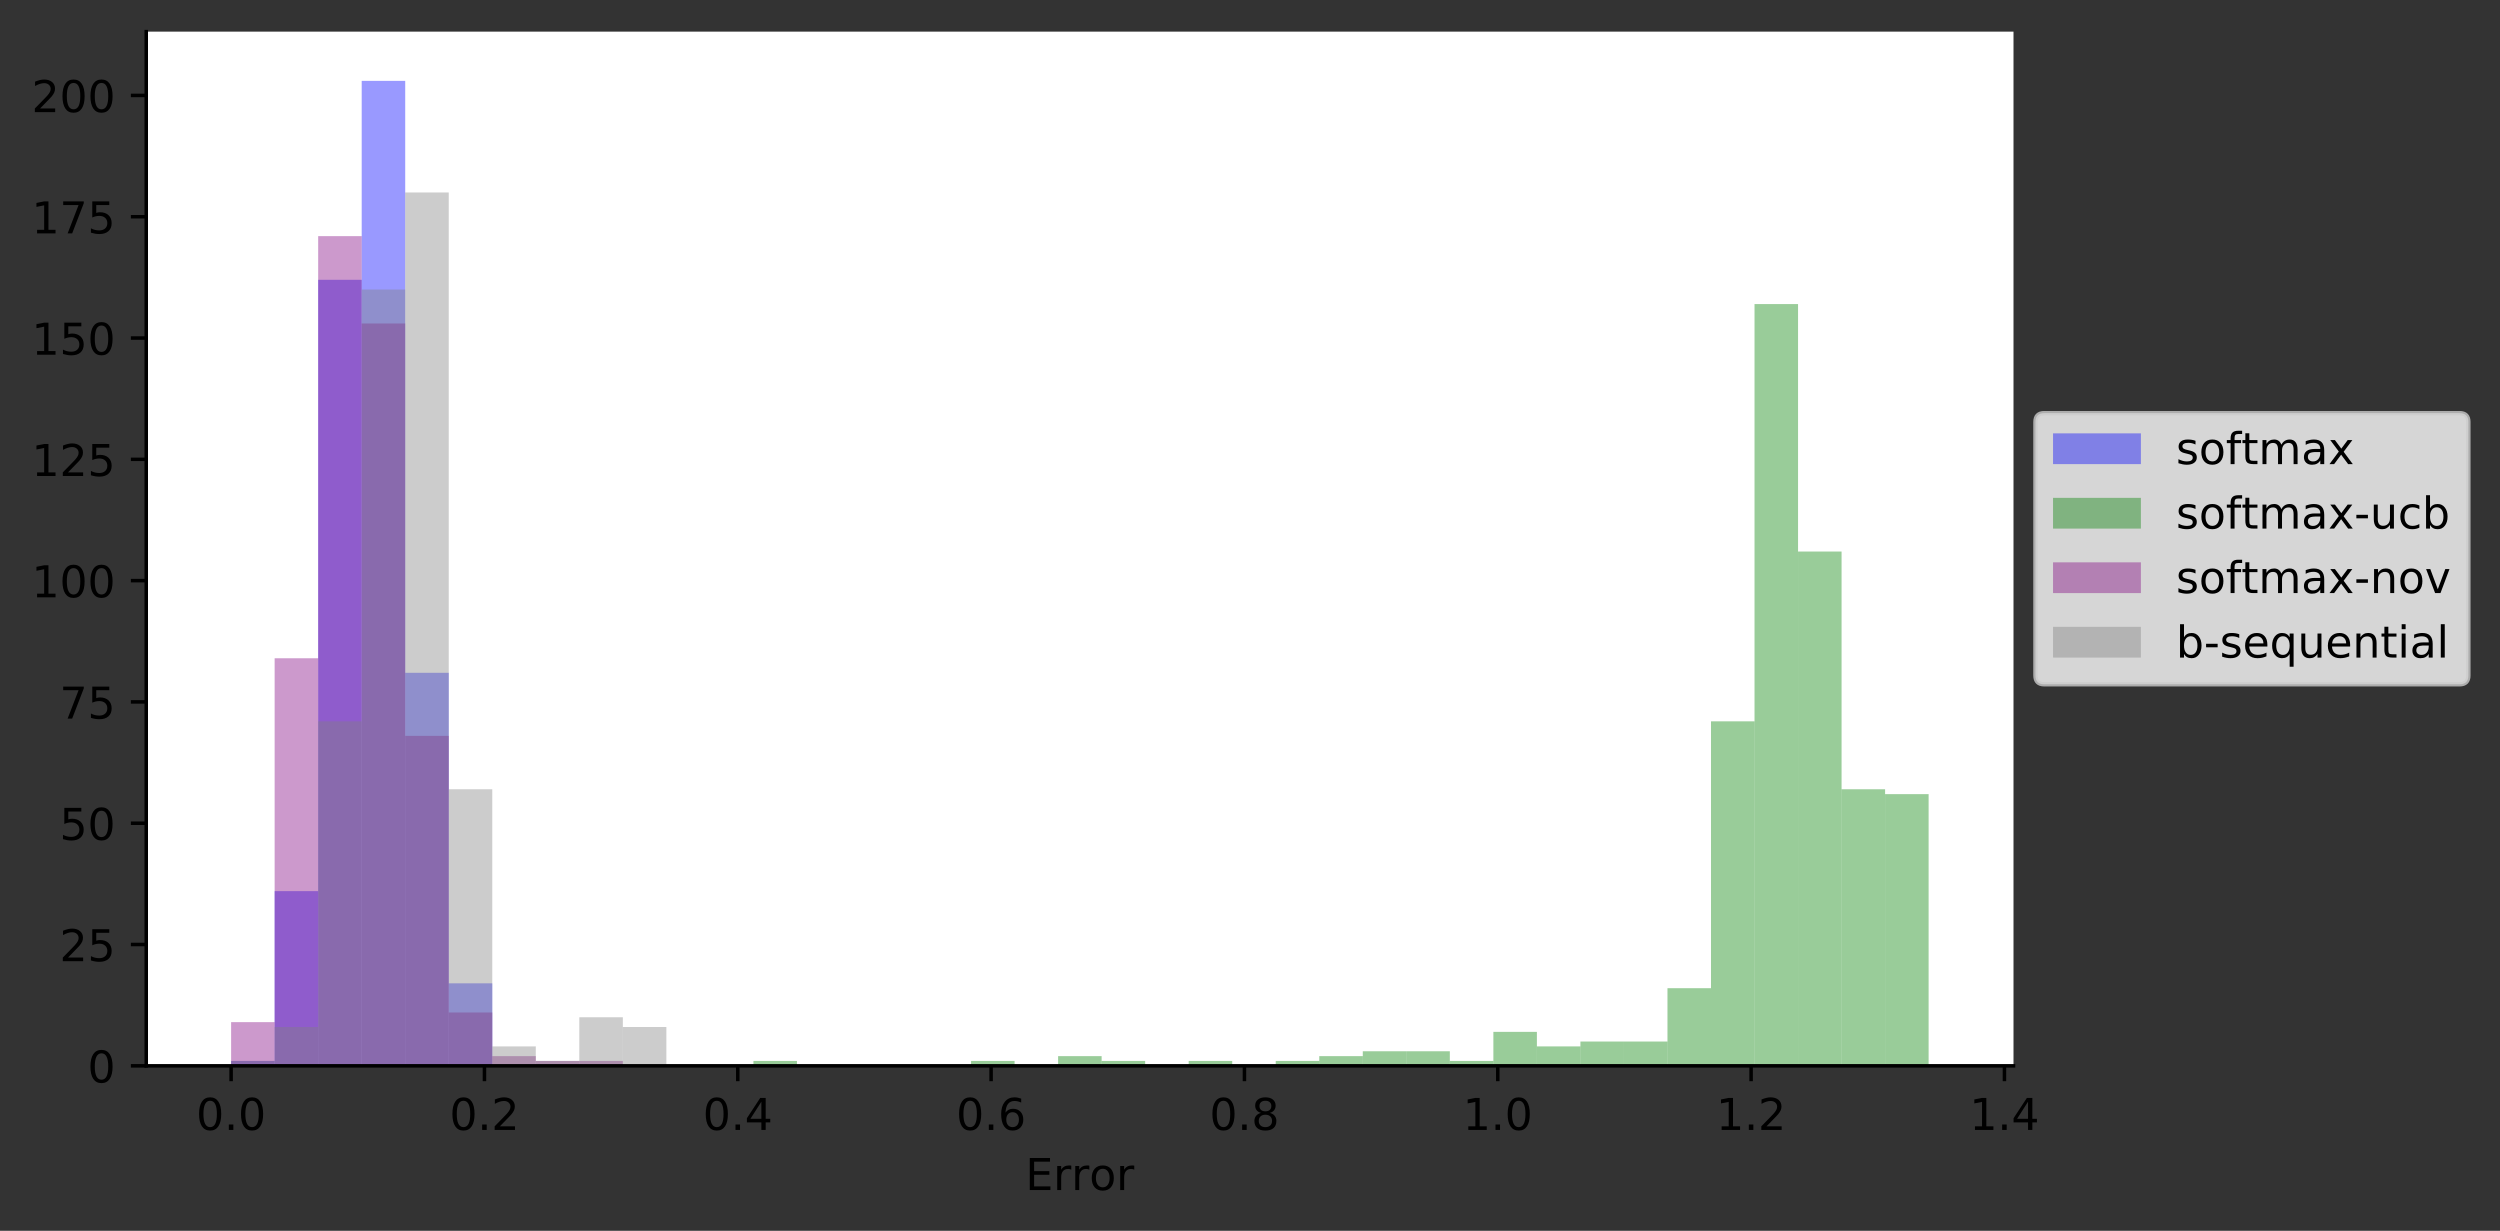 <?xml version="1.0" encoding="utf-8" standalone="no"?>
<!DOCTYPE svg PUBLIC "-//W3C//DTD SVG 1.1//EN"
  "http://www.w3.org/Graphics/SVG/1.1/DTD/svg11.dtd">
<!-- Created with matplotlib (https://matplotlib.org/) -->
<svg height="280.156pt" version="1.1" viewBox="0 0 569.05 280.156" width="569.05pt" xmlns="http://www.w3.org/2000/svg" xmlns:xlink="http://www.w3.org/1999/xlink">
 <rect x="0" y="0" width="569.05" height="280.156" fill="#333333" stroke="none"/>
 <defs>
  <style type="text/css">
*{stroke-linecap:butt;stroke-linejoin:round;}
  </style>
 </defs>
 <g id="figure_1">
  <g id="patch_1">
   <path d="M 0 280.156 
L 569.05 280.156 
L 569.05 0 
L 0 0 
z
" style="fill:none;"/>
  </g>
  <g id="axes_1">
   <g id="patch_2">
    <path d="M 33.288 242.6 
L 458.312 242.6 
L 458.312 7.2 
L 33.288 7.2 
z
" style="fill:#ffffff;"/>
   </g>
   <g id="patch_3">
    <path clip-path="url(#pb149a8e15a)" d="M 52.607 242.6 
L 62.514 242.6 
L 62.514 241.496 
L 52.607 241.496 
z
" style="fill:#0000ff;opacity:0.4;"/>
   </g>
   <g id="patch_4">
    <path clip-path="url(#pb149a8e15a)" d="M 62.514 242.6 
L 72.422 242.6 
L 72.422 202.842 
L 62.514 202.842 
z
" style="fill:#0000ff;opacity:0.4;"/>
   </g>
   <g id="patch_5">
    <path clip-path="url(#pb149a8e15a)" d="M 72.422 242.6 
L 82.329 242.6 
L 82.329 63.689 
L 72.422 63.689 
z
" style="fill:#0000ff;opacity:0.4;"/>
   </g>
   <g id="patch_6">
    <path clip-path="url(#pb149a8e15a)" d="M 82.329 242.6 
L 92.236 242.6 
L 92.236 18.41 
L 82.329 18.41 
z
" style="fill:#0000ff;opacity:0.4;"/>
   </g>
   <g id="patch_7">
    <path clip-path="url(#pb149a8e15a)" d="M 92.236 242.6 
L 102.144 242.6 
L 102.144 153.145 
L 92.236 153.145 
z
" style="fill:#0000ff;opacity:0.4;"/>
   </g>
   <g id="patch_8">
    <path clip-path="url(#pb149a8e15a)" d="M 102.144 242.6 
L 112.051 242.6 
L 112.051 223.825 
L 102.144 223.825 
z
" style="fill:#0000ff;opacity:0.4;"/>
   </g>
   <g id="patch_9">
    <path clip-path="url(#pb149a8e15a)" d="M 112.051 242.6 
L 121.958 242.6 
L 121.958 242.6 
L 112.051 242.6 
z
" style="fill:#0000ff;opacity:0.4;"/>
   </g>
   <g id="patch_10">
    <path clip-path="url(#pb149a8e15a)" d="M 121.958 242.6 
L 131.866 242.6 
L 131.866 242.6 
L 121.958 242.6 
z
" style="fill:#0000ff;opacity:0.4;"/>
   </g>
   <g id="patch_11">
    <path clip-path="url(#pb149a8e15a)" d="M 131.866 242.6 
L 141.773 242.6 
L 141.773 242.6 
L 131.866 242.6 
z
" style="fill:#0000ff;opacity:0.4;"/>
   </g>
   <g id="patch_12">
    <path clip-path="url(#pb149a8e15a)" d="M 141.773 242.6 
L 151.68 242.6 
L 151.68 242.6 
L 141.773 242.6 
z
" style="fill:#0000ff;opacity:0.4;"/>
   </g>
   <g id="patch_13">
    <path clip-path="url(#pb149a8e15a)" d="M 151.68 242.6 
L 161.588 242.6 
L 161.588 242.6 
L 151.68 242.6 
z
" style="fill:#0000ff;opacity:0.4;"/>
   </g>
   <g id="patch_14">
    <path clip-path="url(#pb149a8e15a)" d="M 161.588 242.6 
L 171.495 242.6 
L 171.495 242.6 
L 161.588 242.6 
z
" style="fill:#0000ff;opacity:0.4;"/>
   </g>
   <g id="patch_15">
    <path clip-path="url(#pb149a8e15a)" d="M 171.495 242.6 
L 181.402 242.6 
L 181.402 242.6 
L 171.495 242.6 
z
" style="fill:#0000ff;opacity:0.4;"/>
   </g>
   <g id="patch_16">
    <path clip-path="url(#pb149a8e15a)" d="M 181.402 242.6 
L 191.31 242.6 
L 191.31 242.6 
L 181.402 242.6 
z
" style="fill:#0000ff;opacity:0.4;"/>
   </g>
   <g id="patch_17">
    <path clip-path="url(#pb149a8e15a)" d="M 191.31 242.6 
L 201.217 242.6 
L 201.217 242.6 
L 191.31 242.6 
z
" style="fill:#0000ff;opacity:0.4;"/>
   </g>
   <g id="patch_18">
    <path clip-path="url(#pb149a8e15a)" d="M 201.217 242.6 
L 211.124 242.6 
L 211.124 242.6 
L 201.217 242.6 
z
" style="fill:#0000ff;opacity:0.4;"/>
   </g>
   <g id="patch_19">
    <path clip-path="url(#pb149a8e15a)" d="M 211.124 242.6 
L 221.032 242.6 
L 221.032 242.6 
L 211.124 242.6 
z
" style="fill:#0000ff;opacity:0.4;"/>
   </g>
   <g id="patch_20">
    <path clip-path="url(#pb149a8e15a)" d="M 221.032 242.6 
L 230.939 242.6 
L 230.939 242.6 
L 221.032 242.6 
z
" style="fill:#0000ff;opacity:0.4;"/>
   </g>
   <g id="patch_21">
    <path clip-path="url(#pb149a8e15a)" d="M 230.939 242.6 
L 240.846 242.6 
L 240.846 242.6 
L 230.939 242.6 
z
" style="fill:#0000ff;opacity:0.4;"/>
   </g>
   <g id="patch_22">
    <path clip-path="url(#pb149a8e15a)" d="M 240.846 242.6 
L 250.754 242.6 
L 250.754 242.6 
L 240.846 242.6 
z
" style="fill:#0000ff;opacity:0.4;"/>
   </g>
   <g id="patch_23">
    <path clip-path="url(#pb149a8e15a)" d="M 250.754 242.6 
L 260.661 242.6 
L 260.661 242.6 
L 250.754 242.6 
z
" style="fill:#0000ff;opacity:0.4;"/>
   </g>
   <g id="patch_24">
    <path clip-path="url(#pb149a8e15a)" d="M 260.661 242.6 
L 270.568 242.6 
L 270.568 242.6 
L 260.661 242.6 
z
" style="fill:#0000ff;opacity:0.4;"/>
   </g>
   <g id="patch_25">
    <path clip-path="url(#pb149a8e15a)" d="M 270.568 242.6 
L 280.476 242.6 
L 280.476 242.6 
L 270.568 242.6 
z
" style="fill:#0000ff;opacity:0.4;"/>
   </g>
   <g id="patch_26">
    <path clip-path="url(#pb149a8e15a)" d="M 280.476 242.6 
L 290.383 242.6 
L 290.383 242.6 
L 280.476 242.6 
z
" style="fill:#0000ff;opacity:0.4;"/>
   </g>
   <g id="patch_27">
    <path clip-path="url(#pb149a8e15a)" d="M 290.383 242.6 
L 300.29 242.6 
L 300.29 242.6 
L 290.383 242.6 
z
" style="fill:#0000ff;opacity:0.4;"/>
   </g>
   <g id="patch_28">
    <path clip-path="url(#pb149a8e15a)" d="M 300.29 242.6 
L 310.198 242.6 
L 310.198 242.6 
L 300.29 242.6 
z
" style="fill:#0000ff;opacity:0.4;"/>
   </g>
   <g id="patch_29">
    <path clip-path="url(#pb149a8e15a)" d="M 310.198 242.6 
L 320.105 242.6 
L 320.105 242.6 
L 310.198 242.6 
z
" style="fill:#0000ff;opacity:0.4;"/>
   </g>
   <g id="patch_30">
    <path clip-path="url(#pb149a8e15a)" d="M 320.105 242.6 
L 330.012 242.6 
L 330.012 242.6 
L 320.105 242.6 
z
" style="fill:#0000ff;opacity:0.4;"/>
   </g>
   <g id="patch_31">
    <path clip-path="url(#pb149a8e15a)" d="M 330.012 242.6 
L 339.92 242.6 
L 339.92 242.6 
L 330.012 242.6 
z
" style="fill:#0000ff;opacity:0.4;"/>
   </g>
   <g id="patch_32">
    <path clip-path="url(#pb149a8e15a)" d="M 339.92 242.6 
L 349.827 242.6 
L 349.827 242.6 
L 339.92 242.6 
z
" style="fill:#0000ff;opacity:0.4;"/>
   </g>
   <g id="patch_33">
    <path clip-path="url(#pb149a8e15a)" d="M 349.827 242.6 
L 359.734 242.6 
L 359.734 242.6 
L 349.827 242.6 
z
" style="fill:#0000ff;opacity:0.4;"/>
   </g>
   <g id="patch_34">
    <path clip-path="url(#pb149a8e15a)" d="M 359.734 242.6 
L 369.642 242.6 
L 369.642 242.6 
L 359.734 242.6 
z
" style="fill:#0000ff;opacity:0.4;"/>
   </g>
   <g id="patch_35">
    <path clip-path="url(#pb149a8e15a)" d="M 369.642 242.6 
L 379.549 242.6 
L 379.549 242.6 
L 369.642 242.6 
z
" style="fill:#0000ff;opacity:0.4;"/>
   </g>
   <g id="patch_36">
    <path clip-path="url(#pb149a8e15a)" d="M 379.549 242.6 
L 389.456 242.6 
L 389.456 242.6 
L 379.549 242.6 
z
" style="fill:#0000ff;opacity:0.4;"/>
   </g>
   <g id="patch_37">
    <path clip-path="url(#pb149a8e15a)" d="M 389.456 242.6 
L 399.364 242.6 
L 399.364 242.6 
L 389.456 242.6 
z
" style="fill:#0000ff;opacity:0.4;"/>
   </g>
   <g id="patch_38">
    <path clip-path="url(#pb149a8e15a)" d="M 399.364 242.6 
L 409.271 242.6 
L 409.271 242.6 
L 399.364 242.6 
z
" style="fill:#0000ff;opacity:0.4;"/>
   </g>
   <g id="patch_39">
    <path clip-path="url(#pb149a8e15a)" d="M 409.271 242.6 
L 419.178 242.6 
L 419.178 242.6 
L 409.271 242.6 
z
" style="fill:#0000ff;opacity:0.4;"/>
   </g>
   <g id="patch_40">
    <path clip-path="url(#pb149a8e15a)" d="M 419.178 242.6 
L 429.086 242.6 
L 429.086 242.6 
L 419.178 242.6 
z
" style="fill:#0000ff;opacity:0.4;"/>
   </g>
   <g id="patch_41">
    <path clip-path="url(#pb149a8e15a)" d="M 429.086 242.6 
L 438.993 242.6 
L 438.993 242.6 
L 429.086 242.6 
z
" style="fill:#0000ff;opacity:0.4;"/>
   </g>
   <g id="patch_42">
    <path clip-path="url(#pb149a8e15a)" d="M 52.607 242.6 
L 62.514 242.6 
L 62.514 242.6 
L 52.607 242.6 
z
" style="fill:#008000;opacity:0.4;"/>
   </g>
   <g id="patch_43">
    <path clip-path="url(#pb149a8e15a)" d="M 62.514 242.6 
L 72.422 242.6 
L 72.422 242.6 
L 62.514 242.6 
z
" style="fill:#008000;opacity:0.4;"/>
   </g>
   <g id="patch_44">
    <path clip-path="url(#pb149a8e15a)" d="M 72.422 242.6 
L 82.329 242.6 
L 82.329 242.6 
L 72.422 242.6 
z
" style="fill:#008000;opacity:0.4;"/>
   </g>
   <g id="patch_45">
    <path clip-path="url(#pb149a8e15a)" d="M 82.329 242.6 
L 92.236 242.6 
L 92.236 242.6 
L 82.329 242.6 
z
" style="fill:#008000;opacity:0.4;"/>
   </g>
   <g id="patch_46">
    <path clip-path="url(#pb149a8e15a)" d="M 92.236 242.6 
L 102.144 242.6 
L 102.144 242.6 
L 92.236 242.6 
z
" style="fill:#008000;opacity:0.4;"/>
   </g>
   <g id="patch_47">
    <path clip-path="url(#pb149a8e15a)" d="M 102.144 242.6 
L 112.051 242.6 
L 112.051 242.6 
L 102.144 242.6 
z
" style="fill:#008000;opacity:0.4;"/>
   </g>
   <g id="patch_48">
    <path clip-path="url(#pb149a8e15a)" d="M 112.051 242.6 
L 121.958 242.6 
L 121.958 242.6 
L 112.051 242.6 
z
" style="fill:#008000;opacity:0.4;"/>
   </g>
   <g id="patch_49">
    <path clip-path="url(#pb149a8e15a)" d="M 121.958 242.6 
L 131.866 242.6 
L 131.866 242.6 
L 121.958 242.6 
z
" style="fill:#008000;opacity:0.4;"/>
   </g>
   <g id="patch_50">
    <path clip-path="url(#pb149a8e15a)" d="M 131.866 242.6 
L 141.773 242.6 
L 141.773 242.6 
L 131.866 242.6 
z
" style="fill:#008000;opacity:0.4;"/>
   </g>
   <g id="patch_51">
    <path clip-path="url(#pb149a8e15a)" d="M 141.773 242.6 
L 151.68 242.6 
L 151.68 242.6 
L 141.773 242.6 
z
" style="fill:#008000;opacity:0.4;"/>
   </g>
   <g id="patch_52">
    <path clip-path="url(#pb149a8e15a)" d="M 151.68 242.6 
L 161.588 242.6 
L 161.588 242.6 
L 151.68 242.6 
z
" style="fill:#008000;opacity:0.4;"/>
   </g>
   <g id="patch_53">
    <path clip-path="url(#pb149a8e15a)" d="M 161.588 242.6 
L 171.495 242.6 
L 171.495 242.6 
L 161.588 242.6 
z
" style="fill:#008000;opacity:0.4;"/>
   </g>
   <g id="patch_54">
    <path clip-path="url(#pb149a8e15a)" d="M 171.495 242.6 
L 181.402 242.6 
L 181.402 241.496 
L 171.495 241.496 
z
" style="fill:#008000;opacity:0.4;"/>
   </g>
   <g id="patch_55">
    <path clip-path="url(#pb149a8e15a)" d="M 181.402 242.6 
L 191.31 242.6 
L 191.31 242.6 
L 181.402 242.6 
z
" style="fill:#008000;opacity:0.4;"/>
   </g>
   <g id="patch_56">
    <path clip-path="url(#pb149a8e15a)" d="M 191.31 242.6 
L 201.217 242.6 
L 201.217 242.6 
L 191.31 242.6 
z
" style="fill:#008000;opacity:0.4;"/>
   </g>
   <g id="patch_57">
    <path clip-path="url(#pb149a8e15a)" d="M 201.217 242.6 
L 211.124 242.6 
L 211.124 242.6 
L 201.217 242.6 
z
" style="fill:#008000;opacity:0.4;"/>
   </g>
   <g id="patch_58">
    <path clip-path="url(#pb149a8e15a)" d="M 211.124 242.6 
L 221.032 242.6 
L 221.032 242.6 
L 211.124 242.6 
z
" style="fill:#008000;opacity:0.4;"/>
   </g>
   <g id="patch_59">
    <path clip-path="url(#pb149a8e15a)" d="M 221.032 242.6 
L 230.939 242.6 
L 230.939 241.496 
L 221.032 241.496 
z
" style="fill:#008000;opacity:0.4;"/>
   </g>
   <g id="patch_60">
    <path clip-path="url(#pb149a8e15a)" d="M 230.939 242.6 
L 240.846 242.6 
L 240.846 242.6 
L 230.939 242.6 
z
" style="fill:#008000;opacity:0.4;"/>
   </g>
   <g id="patch_61">
    <path clip-path="url(#pb149a8e15a)" d="M 240.846 242.6 
L 250.754 242.6 
L 250.754 240.391 
L 240.846 240.391 
z
" style="fill:#008000;opacity:0.4;"/>
   </g>
   <g id="patch_62">
    <path clip-path="url(#pb149a8e15a)" d="M 250.754 242.6 
L 260.661 242.6 
L 260.661 241.496 
L 250.754 241.496 
z
" style="fill:#008000;opacity:0.4;"/>
   </g>
   <g id="patch_63">
    <path clip-path="url(#pb149a8e15a)" d="M 260.661 242.6 
L 270.568 242.6 
L 270.568 242.6 
L 260.661 242.6 
z
" style="fill:#008000;opacity:0.4;"/>
   </g>
   <g id="patch_64">
    <path clip-path="url(#pb149a8e15a)" d="M 270.568 242.6 
L 280.476 242.6 
L 280.476 241.496 
L 270.568 241.496 
z
" style="fill:#008000;opacity:0.4;"/>
   </g>
   <g id="patch_65">
    <path clip-path="url(#pb149a8e15a)" d="M 280.476 242.6 
L 290.383 242.6 
L 290.383 242.6 
L 280.476 242.6 
z
" style="fill:#008000;opacity:0.4;"/>
   </g>
   <g id="patch_66">
    <path clip-path="url(#pb149a8e15a)" d="M 290.383 242.6 
L 300.29 242.6 
L 300.29 241.496 
L 290.383 241.496 
z
" style="fill:#008000;opacity:0.4;"/>
   </g>
   <g id="patch_67">
    <path clip-path="url(#pb149a8e15a)" d="M 300.29 242.6 
L 310.198 242.6 
L 310.198 240.391 
L 300.29 240.391 
z
" style="fill:#008000;opacity:0.4;"/>
   </g>
   <g id="patch_68">
    <path clip-path="url(#pb149a8e15a)" d="M 310.198 242.6 
L 320.105 242.6 
L 320.105 239.287 
L 310.198 239.287 
z
" style="fill:#008000;opacity:0.4;"/>
   </g>
   <g id="patch_69">
    <path clip-path="url(#pb149a8e15a)" d="M 320.105 242.6 
L 330.012 242.6 
L 330.012 239.287 
L 320.105 239.287 
z
" style="fill:#008000;opacity:0.4;"/>
   </g>
   <g id="patch_70">
    <path clip-path="url(#pb149a8e15a)" d="M 330.012 242.6 
L 339.92 242.6 
L 339.92 241.496 
L 330.012 241.496 
z
" style="fill:#008000;opacity:0.4;"/>
   </g>
   <g id="patch_71">
    <path clip-path="url(#pb149a8e15a)" d="M 339.92 242.6 
L 349.827 242.6 
L 349.827 234.869 
L 339.92 234.869 
z
" style="fill:#008000;opacity:0.4;"/>
   </g>
   <g id="patch_72">
    <path clip-path="url(#pb149a8e15a)" d="M 349.827 242.6 
L 359.734 242.6 
L 359.734 238.182 
L 349.827 238.182 
z
" style="fill:#008000;opacity:0.4;"/>
   </g>
   <g id="patch_73">
    <path clip-path="url(#pb149a8e15a)" d="M 359.734 242.6 
L 369.642 242.6 
L 369.642 237.078 
L 359.734 237.078 
z
" style="fill:#008000;opacity:0.4;"/>
   </g>
   <g id="patch_74">
    <path clip-path="url(#pb149a8e15a)" d="M 369.642 242.6 
L 379.549 242.6 
L 379.549 237.078 
L 369.642 237.078 
z
" style="fill:#008000;opacity:0.4;"/>
   </g>
   <g id="patch_75">
    <path clip-path="url(#pb149a8e15a)" d="M 379.549 242.6 
L 389.456 242.6 
L 389.456 224.93 
L 379.549 224.93 
z
" style="fill:#008000;opacity:0.4;"/>
   </g>
   <g id="patch_76">
    <path clip-path="url(#pb149a8e15a)" d="M 389.456 242.6 
L 399.364 242.6 
L 399.364 164.189 
L 389.456 164.189 
z
" style="fill:#008000;opacity:0.4;"/>
   </g>
   <g id="patch_77">
    <path clip-path="url(#pb149a8e15a)" d="M 399.364 242.6 
L 409.271 242.6 
L 409.271 69.211 
L 399.364 69.211 
z
" style="fill:#008000;opacity:0.4;"/>
   </g>
   <g id="patch_78">
    <path clip-path="url(#pb149a8e15a)" d="M 409.271 242.6 
L 419.178 242.6 
L 419.178 125.535 
L 409.271 125.535 
z
" style="fill:#008000;opacity:0.4;"/>
   </g>
   <g id="patch_79">
    <path clip-path="url(#pb149a8e15a)" d="M 419.178 242.6 
L 429.086 242.6 
L 429.086 179.65 
L 419.178 179.65 
z
" style="fill:#008000;opacity:0.4;"/>
   </g>
   <g id="patch_80">
    <path clip-path="url(#pb149a8e15a)" d="M 429.086 242.6 
L 438.993 242.6 
L 438.993 180.754 
L 429.086 180.754 
z
" style="fill:#008000;opacity:0.4;"/>
   </g>
   <g id="patch_81">
    <path clip-path="url(#pb149a8e15a)" d="M 52.607 242.6 
L 62.514 242.6 
L 62.514 232.661 
L 52.607 232.661 
z
" style="fill:#800080;opacity:0.4;"/>
   </g>
   <g id="patch_82">
    <path clip-path="url(#pb149a8e15a)" d="M 62.514 242.6 
L 72.422 242.6 
L 72.422 149.832 
L 62.514 149.832 
z
" style="fill:#800080;opacity:0.4;"/>
   </g>
   <g id="patch_83">
    <path clip-path="url(#pb149a8e15a)" d="M 72.422 242.6 
L 82.329 242.6 
L 82.329 53.75 
L 72.422 53.75 
z
" style="fill:#800080;opacity:0.4;"/>
   </g>
   <g id="patch_84">
    <path clip-path="url(#pb149a8e15a)" d="M 82.329 242.6 
L 92.236 242.6 
L 92.236 73.629 
L 82.329 73.629 
z
" style="fill:#800080;opacity:0.4;"/>
   </g>
   <g id="patch_85">
    <path clip-path="url(#pb149a8e15a)" d="M 92.236 242.6 
L 102.144 242.6 
L 102.144 167.502 
L 92.236 167.502 
z
" style="fill:#800080;opacity:0.4;"/>
   </g>
   <g id="patch_86">
    <path clip-path="url(#pb149a8e15a)" d="M 102.144 242.6 
L 112.051 242.6 
L 112.051 230.452 
L 102.144 230.452 
z
" style="fill:#800080;opacity:0.4;"/>
   </g>
   <g id="patch_87">
    <path clip-path="url(#pb149a8e15a)" d="M 112.051 242.6 
L 121.958 242.6 
L 121.958 240.391 
L 112.051 240.391 
z
" style="fill:#800080;opacity:0.4;"/>
   </g>
   <g id="patch_88">
    <path clip-path="url(#pb149a8e15a)" d="M 121.958 242.6 
L 131.866 242.6 
L 131.866 241.496 
L 121.958 241.496 
z
" style="fill:#800080;opacity:0.4;"/>
   </g>
   <g id="patch_89">
    <path clip-path="url(#pb149a8e15a)" d="M 131.866 242.6 
L 141.773 242.6 
L 141.773 241.496 
L 131.866 241.496 
z
" style="fill:#800080;opacity:0.4;"/>
   </g>
   <g id="patch_90">
    <path clip-path="url(#pb149a8e15a)" d="M 141.773 242.6 
L 151.68 242.6 
L 151.68 242.6 
L 141.773 242.6 
z
" style="fill:#800080;opacity:0.4;"/>
   </g>
   <g id="patch_91">
    <path clip-path="url(#pb149a8e15a)" d="M 151.68 242.6 
L 161.588 242.6 
L 161.588 242.6 
L 151.68 242.6 
z
" style="fill:#800080;opacity:0.4;"/>
   </g>
   <g id="patch_92">
    <path clip-path="url(#pb149a8e15a)" d="M 161.588 242.6 
L 171.495 242.6 
L 171.495 242.6 
L 161.588 242.6 
z
" style="fill:#800080;opacity:0.4;"/>
   </g>
   <g id="patch_93">
    <path clip-path="url(#pb149a8e15a)" d="M 171.495 242.6 
L 181.402 242.6 
L 181.402 242.6 
L 171.495 242.6 
z
" style="fill:#800080;opacity:0.4;"/>
   </g>
   <g id="patch_94">
    <path clip-path="url(#pb149a8e15a)" d="M 181.402 242.6 
L 191.31 242.6 
L 191.31 242.6 
L 181.402 242.6 
z
" style="fill:#800080;opacity:0.4;"/>
   </g>
   <g id="patch_95">
    <path clip-path="url(#pb149a8e15a)" d="M 191.31 242.6 
L 201.217 242.6 
L 201.217 242.6 
L 191.31 242.6 
z
" style="fill:#800080;opacity:0.4;"/>
   </g>
   <g id="patch_96">
    <path clip-path="url(#pb149a8e15a)" d="M 201.217 242.6 
L 211.124 242.6 
L 211.124 242.6 
L 201.217 242.6 
z
" style="fill:#800080;opacity:0.4;"/>
   </g>
   <g id="patch_97">
    <path clip-path="url(#pb149a8e15a)" d="M 211.124 242.6 
L 221.032 242.6 
L 221.032 242.6 
L 211.124 242.6 
z
" style="fill:#800080;opacity:0.4;"/>
   </g>
   <g id="patch_98">
    <path clip-path="url(#pb149a8e15a)" d="M 221.032 242.6 
L 230.939 242.6 
L 230.939 242.6 
L 221.032 242.6 
z
" style="fill:#800080;opacity:0.4;"/>
   </g>
   <g id="patch_99">
    <path clip-path="url(#pb149a8e15a)" d="M 230.939 242.6 
L 240.846 242.6 
L 240.846 242.6 
L 230.939 242.6 
z
" style="fill:#800080;opacity:0.4;"/>
   </g>
   <g id="patch_100">
    <path clip-path="url(#pb149a8e15a)" d="M 240.846 242.6 
L 250.754 242.6 
L 250.754 242.6 
L 240.846 242.6 
z
" style="fill:#800080;opacity:0.4;"/>
   </g>
   <g id="patch_101">
    <path clip-path="url(#pb149a8e15a)" d="M 250.754 242.6 
L 260.661 242.6 
L 260.661 242.6 
L 250.754 242.6 
z
" style="fill:#800080;opacity:0.4;"/>
   </g>
   <g id="patch_102">
    <path clip-path="url(#pb149a8e15a)" d="M 260.661 242.6 
L 270.568 242.6 
L 270.568 242.6 
L 260.661 242.6 
z
" style="fill:#800080;opacity:0.4;"/>
   </g>
   <g id="patch_103">
    <path clip-path="url(#pb149a8e15a)" d="M 270.568 242.6 
L 280.476 242.6 
L 280.476 242.6 
L 270.568 242.6 
z
" style="fill:#800080;opacity:0.4;"/>
   </g>
   <g id="patch_104">
    <path clip-path="url(#pb149a8e15a)" d="M 280.476 242.6 
L 290.383 242.6 
L 290.383 242.6 
L 280.476 242.6 
z
" style="fill:#800080;opacity:0.4;"/>
   </g>
   <g id="patch_105">
    <path clip-path="url(#pb149a8e15a)" d="M 290.383 242.6 
L 300.29 242.6 
L 300.29 242.6 
L 290.383 242.6 
z
" style="fill:#800080;opacity:0.4;"/>
   </g>
   <g id="patch_106">
    <path clip-path="url(#pb149a8e15a)" d="M 300.29 242.6 
L 310.198 242.6 
L 310.198 242.6 
L 300.29 242.6 
z
" style="fill:#800080;opacity:0.4;"/>
   </g>
   <g id="patch_107">
    <path clip-path="url(#pb149a8e15a)" d="M 310.198 242.6 
L 320.105 242.6 
L 320.105 242.6 
L 310.198 242.6 
z
" style="fill:#800080;opacity:0.4;"/>
   </g>
   <g id="patch_108">
    <path clip-path="url(#pb149a8e15a)" d="M 320.105 242.6 
L 330.012 242.6 
L 330.012 242.6 
L 320.105 242.6 
z
" style="fill:#800080;opacity:0.4;"/>
   </g>
   <g id="patch_109">
    <path clip-path="url(#pb149a8e15a)" d="M 330.012 242.6 
L 339.92 242.6 
L 339.92 242.6 
L 330.012 242.6 
z
" style="fill:#800080;opacity:0.4;"/>
   </g>
   <g id="patch_110">
    <path clip-path="url(#pb149a8e15a)" d="M 339.92 242.6 
L 349.827 242.6 
L 349.827 242.6 
L 339.92 242.6 
z
" style="fill:#800080;opacity:0.4;"/>
   </g>
   <g id="patch_111">
    <path clip-path="url(#pb149a8e15a)" d="M 349.827 242.6 
L 359.734 242.6 
L 359.734 242.6 
L 349.827 242.6 
z
" style="fill:#800080;opacity:0.4;"/>
   </g>
   <g id="patch_112">
    <path clip-path="url(#pb149a8e15a)" d="M 359.734 242.6 
L 369.642 242.6 
L 369.642 242.6 
L 359.734 242.6 
z
" style="fill:#800080;opacity:0.4;"/>
   </g>
   <g id="patch_113">
    <path clip-path="url(#pb149a8e15a)" d="M 369.642 242.6 
L 379.549 242.6 
L 379.549 242.6 
L 369.642 242.6 
z
" style="fill:#800080;opacity:0.4;"/>
   </g>
   <g id="patch_114">
    <path clip-path="url(#pb149a8e15a)" d="M 379.549 242.6 
L 389.456 242.6 
L 389.456 242.6 
L 379.549 242.6 
z
" style="fill:#800080;opacity:0.4;"/>
   </g>
   <g id="patch_115">
    <path clip-path="url(#pb149a8e15a)" d="M 389.456 242.6 
L 399.364 242.6 
L 399.364 242.6 
L 389.456 242.6 
z
" style="fill:#800080;opacity:0.4;"/>
   </g>
   <g id="patch_116">
    <path clip-path="url(#pb149a8e15a)" d="M 399.364 242.6 
L 409.271 242.6 
L 409.271 242.6 
L 399.364 242.6 
z
" style="fill:#800080;opacity:0.4;"/>
   </g>
   <g id="patch_117">
    <path clip-path="url(#pb149a8e15a)" d="M 409.271 242.6 
L 419.178 242.6 
L 419.178 242.6 
L 409.271 242.6 
z
" style="fill:#800080;opacity:0.4;"/>
   </g>
   <g id="patch_118">
    <path clip-path="url(#pb149a8e15a)" d="M 419.178 242.6 
L 429.086 242.6 
L 429.086 242.6 
L 419.178 242.6 
z
" style="fill:#800080;opacity:0.4;"/>
   </g>
   <g id="patch_119">
    <path clip-path="url(#pb149a8e15a)" d="M 429.086 242.6 
L 438.993 242.6 
L 438.993 242.6 
L 429.086 242.6 
z
" style="fill:#800080;opacity:0.4;"/>
   </g>
   <g id="patch_120">
    <path clip-path="url(#pb149a8e15a)" d="M 52.607 242.6 
L 62.514 242.6 
L 62.514 241.496 
L 52.607 241.496 
z
" style="fill:#808080;opacity:0.4;"/>
   </g>
   <g id="patch_121">
    <path clip-path="url(#pb149a8e15a)" d="M 62.514 242.6 
L 72.422 242.6 
L 72.422 233.765 
L 62.514 233.765 
z
" style="fill:#808080;opacity:0.4;"/>
   </g>
   <g id="patch_122">
    <path clip-path="url(#pb149a8e15a)" d="M 72.422 242.6 
L 82.329 242.6 
L 82.329 164.189 
L 72.422 164.189 
z
" style="fill:#808080;opacity:0.4;"/>
   </g>
   <g id="patch_123">
    <path clip-path="url(#pb149a8e15a)" d="M 82.329 242.6 
L 92.236 242.6 
L 92.236 65.898 
L 82.329 65.898 
z
" style="fill:#808080;opacity:0.4;"/>
   </g>
   <g id="patch_124">
    <path clip-path="url(#pb149a8e15a)" d="M 92.236 242.6 
L 102.144 242.6 
L 102.144 43.81 
L 92.236 43.81 
z
" style="fill:#808080;opacity:0.4;"/>
   </g>
   <g id="patch_125">
    <path clip-path="url(#pb149a8e15a)" d="M 102.144 242.6 
L 112.051 242.6 
L 112.051 179.65 
L 102.144 179.65 
z
" style="fill:#808080;opacity:0.4;"/>
   </g>
   <g id="patch_126">
    <path clip-path="url(#pb149a8e15a)" d="M 112.051 242.6 
L 121.958 242.6 
L 121.958 238.182 
L 112.051 238.182 
z
" style="fill:#808080;opacity:0.4;"/>
   </g>
   <g id="patch_127">
    <path clip-path="url(#pb149a8e15a)" d="M 121.958 242.6 
L 131.866 242.6 
L 131.866 241.496 
L 121.958 241.496 
z
" style="fill:#808080;opacity:0.4;"/>
   </g>
   <g id="patch_128">
    <path clip-path="url(#pb149a8e15a)" d="M 131.866 242.6 
L 141.773 242.6 
L 141.773 231.556 
L 131.866 231.556 
z
" style="fill:#808080;opacity:0.4;"/>
   </g>
   <g id="patch_129">
    <path clip-path="url(#pb149a8e15a)" d="M 141.773 242.6 
L 151.68 242.6 
L 151.68 233.765 
L 141.773 233.765 
z
" style="fill:#808080;opacity:0.4;"/>
   </g>
   <g id="patch_130">
    <path clip-path="url(#pb149a8e15a)" d="M 151.68 242.6 
L 161.588 242.6 
L 161.588 242.6 
L 151.68 242.6 
z
" style="fill:#808080;opacity:0.4;"/>
   </g>
   <g id="patch_131">
    <path clip-path="url(#pb149a8e15a)" d="M 161.588 242.6 
L 171.495 242.6 
L 171.495 242.6 
L 161.588 242.6 
z
" style="fill:#808080;opacity:0.4;"/>
   </g>
   <g id="patch_132">
    <path clip-path="url(#pb149a8e15a)" d="M 171.495 242.6 
L 181.402 242.6 
L 181.402 242.6 
L 171.495 242.6 
z
" style="fill:#808080;opacity:0.4;"/>
   </g>
   <g id="patch_133">
    <path clip-path="url(#pb149a8e15a)" d="M 181.402 242.6 
L 191.31 242.6 
L 191.31 242.6 
L 181.402 242.6 
z
" style="fill:#808080;opacity:0.4;"/>
   </g>
   <g id="patch_134">
    <path clip-path="url(#pb149a8e15a)" d="M 191.31 242.6 
L 201.217 242.6 
L 201.217 242.6 
L 191.31 242.6 
z
" style="fill:#808080;opacity:0.4;"/>
   </g>
   <g id="patch_135">
    <path clip-path="url(#pb149a8e15a)" d="M 201.217 242.6 
L 211.124 242.6 
L 211.124 242.6 
L 201.217 242.6 
z
" style="fill:#808080;opacity:0.4;"/>
   </g>
   <g id="patch_136">
    <path clip-path="url(#pb149a8e15a)" d="M 211.124 242.6 
L 221.032 242.6 
L 221.032 242.6 
L 211.124 242.6 
z
" style="fill:#808080;opacity:0.4;"/>
   </g>
   <g id="patch_137">
    <path clip-path="url(#pb149a8e15a)" d="M 221.032 242.6 
L 230.939 242.6 
L 230.939 242.6 
L 221.032 242.6 
z
" style="fill:#808080;opacity:0.4;"/>
   </g>
   <g id="patch_138">
    <path clip-path="url(#pb149a8e15a)" d="M 230.939 242.6 
L 240.846 242.6 
L 240.846 242.6 
L 230.939 242.6 
z
" style="fill:#808080;opacity:0.4;"/>
   </g>
   <g id="patch_139">
    <path clip-path="url(#pb149a8e15a)" d="M 240.846 242.6 
L 250.754 242.6 
L 250.754 242.6 
L 240.846 242.6 
z
" style="fill:#808080;opacity:0.4;"/>
   </g>
   <g id="patch_140">
    <path clip-path="url(#pb149a8e15a)" d="M 250.754 242.6 
L 260.661 242.6 
L 260.661 242.6 
L 250.754 242.6 
z
" style="fill:#808080;opacity:0.4;"/>
   </g>
   <g id="patch_141">
    <path clip-path="url(#pb149a8e15a)" d="M 260.661 242.6 
L 270.568 242.6 
L 270.568 242.6 
L 260.661 242.6 
z
" style="fill:#808080;opacity:0.4;"/>
   </g>
   <g id="patch_142">
    <path clip-path="url(#pb149a8e15a)" d="M 270.568 242.6 
L 280.476 242.6 
L 280.476 242.6 
L 270.568 242.6 
z
" style="fill:#808080;opacity:0.4;"/>
   </g>
   <g id="patch_143">
    <path clip-path="url(#pb149a8e15a)" d="M 280.476 242.6 
L 290.383 242.6 
L 290.383 242.6 
L 280.476 242.6 
z
" style="fill:#808080;opacity:0.4;"/>
   </g>
   <g id="patch_144">
    <path clip-path="url(#pb149a8e15a)" d="M 290.383 242.6 
L 300.29 242.6 
L 300.29 242.6 
L 290.383 242.6 
z
" style="fill:#808080;opacity:0.4;"/>
   </g>
   <g id="patch_145">
    <path clip-path="url(#pb149a8e15a)" d="M 300.29 242.6 
L 310.198 242.6 
L 310.198 242.6 
L 300.29 242.6 
z
" style="fill:#808080;opacity:0.4;"/>
   </g>
   <g id="patch_146">
    <path clip-path="url(#pb149a8e15a)" d="M 310.198 242.6 
L 320.105 242.6 
L 320.105 242.6 
L 310.198 242.6 
z
" style="fill:#808080;opacity:0.4;"/>
   </g>
   <g id="patch_147">
    <path clip-path="url(#pb149a8e15a)" d="M 320.105 242.6 
L 330.012 242.6 
L 330.012 242.6 
L 320.105 242.6 
z
" style="fill:#808080;opacity:0.4;"/>
   </g>
   <g id="patch_148">
    <path clip-path="url(#pb149a8e15a)" d="M 330.012 242.6 
L 339.92 242.6 
L 339.92 242.6 
L 330.012 242.6 
z
" style="fill:#808080;opacity:0.4;"/>
   </g>
   <g id="patch_149">
    <path clip-path="url(#pb149a8e15a)" d="M 339.92 242.6 
L 349.827 242.6 
L 349.827 242.6 
L 339.92 242.6 
z
" style="fill:#808080;opacity:0.4;"/>
   </g>
   <g id="patch_150">
    <path clip-path="url(#pb149a8e15a)" d="M 349.827 242.6 
L 359.734 242.6 
L 359.734 242.6 
L 349.827 242.6 
z
" style="fill:#808080;opacity:0.4;"/>
   </g>
   <g id="patch_151">
    <path clip-path="url(#pb149a8e15a)" d="M 359.734 242.6 
L 369.642 242.6 
L 369.642 242.6 
L 359.734 242.6 
z
" style="fill:#808080;opacity:0.4;"/>
   </g>
   <g id="patch_152">
    <path clip-path="url(#pb149a8e15a)" d="M 369.642 242.6 
L 379.549 242.6 
L 379.549 242.6 
L 369.642 242.6 
z
" style="fill:#808080;opacity:0.4;"/>
   </g>
   <g id="patch_153">
    <path clip-path="url(#pb149a8e15a)" d="M 379.549 242.6 
L 389.456 242.6 
L 389.456 242.6 
L 379.549 242.6 
z
" style="fill:#808080;opacity:0.4;"/>
   </g>
   <g id="patch_154">
    <path clip-path="url(#pb149a8e15a)" d="M 389.456 242.6 
L 399.364 242.6 
L 399.364 242.6 
L 389.456 242.6 
z
" style="fill:#808080;opacity:0.4;"/>
   </g>
   <g id="patch_155">
    <path clip-path="url(#pb149a8e15a)" d="M 399.364 242.6 
L 409.271 242.6 
L 409.271 242.6 
L 399.364 242.6 
z
" style="fill:#808080;opacity:0.4;"/>
   </g>
   <g id="patch_156">
    <path clip-path="url(#pb149a8e15a)" d="M 409.271 242.6 
L 419.178 242.6 
L 419.178 242.6 
L 409.271 242.6 
z
" style="fill:#808080;opacity:0.4;"/>
   </g>
   <g id="patch_157">
    <path clip-path="url(#pb149a8e15a)" d="M 419.178 242.6 
L 429.086 242.6 
L 429.086 242.6 
L 419.178 242.6 
z
" style="fill:#808080;opacity:0.4;"/>
   </g>
   <g id="patch_158">
    <path clip-path="url(#pb149a8e15a)" d="M 429.086 242.6 
L 438.993 242.6 
L 438.993 242.6 
L 429.086 242.6 
z
" style="fill:#808080;opacity:0.4;"/>
   </g>
   <g id="matplotlib.axis_1">
    <g id="xtick_1">
     <g id="line2d_1">
      <defs>
       <path d="M 0 0 
L 0 3.5 
" id="m751b350565" style="stroke:#000000;stroke-width:0.8;"/>
      </defs>
      <g>
       <use style="stroke:#000000;stroke-width:0.8;" x="52.607" xlink:href="#m751b350565" y="242.6"/>
      </g>
     </g>
     <g id="text_1">
      <!-- 0.0 -->
      <defs>
       <path d="M 31.781 66.406 
Q 24.172 66.406 20.328 58.906 
Q 16.5 51.422 16.5 36.375 
Q 16.5 21.391 20.328 13.891 
Q 24.172 6.391 31.781 6.391 
Q 39.453 6.391 43.281 13.891 
Q 47.125 21.391 47.125 36.375 
Q 47.125 51.422 43.281 58.906 
Q 39.453 66.406 31.781 66.406 
z
M 31.781 74.219 
Q 44.047 74.219 50.516 64.516 
Q 56.984 54.828 56.984 36.375 
Q 56.984 17.969 50.516 8.266 
Q 44.047 -1.422 31.781 -1.422 
Q 19.531 -1.422 13.062 8.266 
Q 6.594 17.969 6.594 36.375 
Q 6.594 54.828 13.062 64.516 
Q 19.531 74.219 31.781 74.219 
z
" id="DejaVuSans-48"/>
       <path d="M 10.688 12.406 
L 21 12.406 
L 21 0 
L 10.688 0 
z
" id="DejaVuSans-46"/>
      </defs>
      <g transform="translate(44.655 257.198)scale(0.1 -0.1)">
       <use xlink:href="#DejaVuSans-48"/>
       <use x="63.623" xlink:href="#DejaVuSans-46"/>
       <use x="95.41" xlink:href="#DejaVuSans-48"/>
      </g>
     </g>
    </g>
    <g id="xtick_2">
     <g id="line2d_2">
      <g>
       <use style="stroke:#000000;stroke-width:0.8;" x="110.27" xlink:href="#m751b350565" y="242.6"/>
      </g>
     </g>
     <g id="text_2">
      <!-- 0.2 -->
      <defs>
       <path d="M 19.188 8.297 
L 53.609 8.297 
L 53.609 0 
L 7.328 0 
L 7.328 8.297 
Q 12.938 14.109 22.625 23.891 
Q 32.328 33.688 34.812 36.531 
Q 39.547 41.844 41.422 45.531 
Q 43.312 49.219 43.312 52.781 
Q 43.312 58.594 39.234 62.25 
Q 35.156 65.922 28.609 65.922 
Q 23.969 65.922 18.812 64.312 
Q 13.672 62.703 7.812 59.422 
L 7.812 69.391 
Q 13.766 71.781 18.938 73 
Q 24.125 74.219 28.422 74.219 
Q 39.75 74.219 46.484 68.547 
Q 53.219 62.891 53.219 53.422 
Q 53.219 48.922 51.531 44.891 
Q 49.859 40.875 45.406 35.406 
Q 44.188 33.984 37.641 27.219 
Q 31.109 20.453 19.188 8.297 
z
" id="DejaVuSans-50"/>
      </defs>
      <g transform="translate(102.319 257.198)scale(0.1 -0.1)">
       <use xlink:href="#DejaVuSans-48"/>
       <use x="63.623" xlink:href="#DejaVuSans-46"/>
       <use x="95.41" xlink:href="#DejaVuSans-50"/>
      </g>
     </g>
    </g>
    <g id="xtick_3">
     <g id="line2d_3">
      <g>
       <use style="stroke:#000000;stroke-width:0.8;" x="167.934" xlink:href="#m751b350565" y="242.6"/>
      </g>
     </g>
     <g id="text_3">
      <!-- 0.4 -->
      <defs>
       <path d="M 37.797 64.312 
L 12.891 25.391 
L 37.797 25.391 
z
M 35.203 72.906 
L 47.609 72.906 
L 47.609 25.391 
L 58.016 25.391 
L 58.016 17.188 
L 47.609 17.188 
L 47.609 0 
L 37.797 0 
L 37.797 17.188 
L 4.891 17.188 
L 4.891 26.703 
z
" id="DejaVuSans-52"/>
      </defs>
      <g transform="translate(159.982 257.198)scale(0.1 -0.1)">
       <use xlink:href="#DejaVuSans-48"/>
       <use x="63.623" xlink:href="#DejaVuSans-46"/>
       <use x="95.41" xlink:href="#DejaVuSans-52"/>
      </g>
     </g>
    </g>
    <g id="xtick_4">
     <g id="line2d_4">
      <g>
       <use style="stroke:#000000;stroke-width:0.8;" x="225.597" xlink:href="#m751b350565" y="242.6"/>
      </g>
     </g>
     <g id="text_4">
      <!-- 0.6 -->
      <defs>
       <path d="M 33.016 40.375 
Q 26.375 40.375 22.484 35.828 
Q 18.609 31.297 18.609 23.391 
Q 18.609 15.531 22.484 10.953 
Q 26.375 6.391 33.016 6.391 
Q 39.656 6.391 43.531 10.953 
Q 47.406 15.531 47.406 23.391 
Q 47.406 31.297 43.531 35.828 
Q 39.656 40.375 33.016 40.375 
z
M 52.594 71.297 
L 52.594 62.312 
Q 48.875 64.062 45.094 64.984 
Q 41.312 65.922 37.594 65.922 
Q 27.828 65.922 22.672 59.328 
Q 17.531 52.734 16.797 39.406 
Q 19.672 43.656 24.016 45.922 
Q 28.375 48.188 33.594 48.188 
Q 44.578 48.188 50.953 41.516 
Q 57.328 34.859 57.328 23.391 
Q 57.328 12.156 50.688 5.359 
Q 44.047 -1.422 33.016 -1.422 
Q 20.359 -1.422 13.672 8.266 
Q 6.984 17.969 6.984 36.375 
Q 6.984 53.656 15.188 63.938 
Q 23.391 74.219 37.203 74.219 
Q 40.922 74.219 44.703 73.484 
Q 48.484 72.75 52.594 71.297 
z
" id="DejaVuSans-54"/>
      </defs>
      <g transform="translate(217.646 257.198)scale(0.1 -0.1)">
       <use xlink:href="#DejaVuSans-48"/>
       <use x="63.623" xlink:href="#DejaVuSans-46"/>
       <use x="95.41" xlink:href="#DejaVuSans-54"/>
      </g>
     </g>
    </g>
    <g id="xtick_5">
     <g id="line2d_5">
      <g>
       <use style="stroke:#000000;stroke-width:0.8;" x="283.261" xlink:href="#m751b350565" y="242.6"/>
      </g>
     </g>
     <g id="text_5">
      <!-- 0.8 -->
      <defs>
       <path d="M 31.781 34.625 
Q 24.75 34.625 20.719 30.859 
Q 16.703 27.094 16.703 20.516 
Q 16.703 13.922 20.719 10.156 
Q 24.75 6.391 31.781 6.391 
Q 38.812 6.391 42.859 10.172 
Q 46.922 13.969 46.922 20.516 
Q 46.922 27.094 42.891 30.859 
Q 38.875 34.625 31.781 34.625 
z
M 21.922 38.812 
Q 15.578 40.375 12.031 44.719 
Q 8.5 49.078 8.5 55.328 
Q 8.5 64.062 14.719 69.141 
Q 20.953 74.219 31.781 74.219 
Q 42.672 74.219 48.875 69.141 
Q 55.078 64.062 55.078 55.328 
Q 55.078 49.078 51.531 44.719 
Q 48 40.375 41.703 38.812 
Q 48.828 37.156 52.797 32.312 
Q 56.781 27.484 56.781 20.516 
Q 56.781 9.906 50.312 4.234 
Q 43.844 -1.422 31.781 -1.422 
Q 19.734 -1.422 13.25 4.234 
Q 6.781 9.906 6.781 20.516 
Q 6.781 27.484 10.781 32.312 
Q 14.797 37.156 21.922 38.812 
z
M 18.312 54.391 
Q 18.312 48.734 21.844 45.562 
Q 25.391 42.391 31.781 42.391 
Q 38.141 42.391 41.719 45.562 
Q 45.312 48.734 45.312 54.391 
Q 45.312 60.062 41.719 63.234 
Q 38.141 66.406 31.781 66.406 
Q 25.391 66.406 21.844 63.234 
Q 18.312 60.062 18.312 54.391 
z
" id="DejaVuSans-56"/>
      </defs>
      <g transform="translate(275.309 257.198)scale(0.1 -0.1)">
       <use xlink:href="#DejaVuSans-48"/>
       <use x="63.623" xlink:href="#DejaVuSans-46"/>
       <use x="95.41" xlink:href="#DejaVuSans-56"/>
      </g>
     </g>
    </g>
    <g id="xtick_6">
     <g id="line2d_6">
      <g>
       <use style="stroke:#000000;stroke-width:0.8;" x="340.925" xlink:href="#m751b350565" y="242.6"/>
      </g>
     </g>
     <g id="text_6">
      <!-- 1.0 -->
      <defs>
       <path d="M 12.406 8.297 
L 28.516 8.297 
L 28.516 63.922 
L 10.984 60.406 
L 10.984 69.391 
L 28.422 72.906 
L 38.281 72.906 
L 38.281 8.297 
L 54.391 8.297 
L 54.391 0 
L 12.406 0 
z
" id="DejaVuSans-49"/>
      </defs>
      <g transform="translate(332.973 257.198)scale(0.1 -0.1)">
       <use xlink:href="#DejaVuSans-49"/>
       <use x="63.623" xlink:href="#DejaVuSans-46"/>
       <use x="95.41" xlink:href="#DejaVuSans-48"/>
      </g>
     </g>
    </g>
    <g id="xtick_7">
     <g id="line2d_7">
      <g>
       <use style="stroke:#000000;stroke-width:0.8;" x="398.588" xlink:href="#m751b350565" y="242.6"/>
      </g>
     </g>
     <g id="text_7">
      <!-- 1.2 -->
      <g transform="translate(390.636 257.198)scale(0.1 -0.1)">
       <use xlink:href="#DejaVuSans-49"/>
       <use x="63.623" xlink:href="#DejaVuSans-46"/>
       <use x="95.41" xlink:href="#DejaVuSans-50"/>
      </g>
     </g>
    </g>
    <g id="xtick_8">
     <g id="line2d_8">
      <g>
       <use style="stroke:#000000;stroke-width:0.8;" x="456.252" xlink:href="#m751b350565" y="242.6"/>
      </g>
     </g>
     <g id="text_8">
      <!-- 1.4 -->
      <g transform="translate(448.3 257.198)scale(0.1 -0.1)">
       <use xlink:href="#DejaVuSans-49"/>
       <use x="63.623" xlink:href="#DejaVuSans-46"/>
       <use x="95.41" xlink:href="#DejaVuSans-52"/>
      </g>
     </g>
    </g>
    <g id="text_9">
     <!-- Error -->
     <defs>
      <path d="M 9.812 72.906 
L 55.906 72.906 
L 55.906 64.594 
L 19.672 64.594 
L 19.672 43.016 
L 54.391 43.016 
L 54.391 34.719 
L 19.672 34.719 
L 19.672 8.297 
L 56.781 8.297 
L 56.781 0 
L 9.812 0 
z
" id="DejaVuSans-69"/>
      <path d="M 41.109 46.297 
Q 39.594 47.172 37.812 47.578 
Q 36.031 48 33.891 48 
Q 26.266 48 22.188 43.047 
Q 18.109 38.094 18.109 28.812 
L 18.109 0 
L 9.078 0 
L 9.078 54.688 
L 18.109 54.688 
L 18.109 46.188 
Q 20.953 51.172 25.484 53.578 
Q 30.031 56 36.531 56 
Q 37.453 56 38.578 55.875 
Q 39.703 55.766 41.062 55.516 
z
" id="DejaVuSans-114"/>
      <path d="M 30.609 48.391 
Q 23.391 48.391 19.188 42.75 
Q 14.984 37.109 14.984 27.297 
Q 14.984 17.484 19.156 11.844 
Q 23.344 6.203 30.609 6.203 
Q 37.797 6.203 41.984 11.859 
Q 46.188 17.531 46.188 27.297 
Q 46.188 37.016 41.984 42.703 
Q 37.797 48.391 30.609 48.391 
z
M 30.609 56 
Q 42.328 56 49.016 48.375 
Q 55.719 40.766 55.719 27.297 
Q 55.719 13.875 49.016 6.219 
Q 42.328 -1.422 30.609 -1.422 
Q 18.844 -1.422 12.172 6.219 
Q 5.516 13.875 5.516 27.297 
Q 5.516 40.766 12.172 48.375 
Q 18.844 56 30.609 56 
z
" id="DejaVuSans-111"/>
     </defs>
     <g transform="translate(233.417 270.877)scale(0.1 -0.1)">
      <use xlink:href="#DejaVuSans-69"/>
      <use x="63.184" xlink:href="#DejaVuSans-114"/>
      <use x="104.281" xlink:href="#DejaVuSans-114"/>
      <use x="145.363" xlink:href="#DejaVuSans-111"/>
      <use x="206.545" xlink:href="#DejaVuSans-114"/>
     </g>
    </g>
   </g>
   <g id="matplotlib.axis_2">
    <g id="ytick_1">
     <g id="line2d_9">
      <defs>
       <path d="M 0 0 
L -3.5 0 
" id="m976b325705" style="stroke:#000000;stroke-width:0.8;"/>
      </defs>
      <g>
       <use style="stroke:#000000;stroke-width:0.8;" x="33.288" xlink:href="#m976b325705" y="242.6"/>
      </g>
     </g>
     <g id="text_10">
      <!-- 0 -->
      <g transform="translate(19.925 246.399)scale(0.1 -0.1)">
       <use xlink:href="#DejaVuSans-48"/>
      </g>
     </g>
    </g>
    <g id="ytick_2">
     <g id="line2d_10">
      <g>
       <use style="stroke:#000000;stroke-width:0.8;" x="33.288" xlink:href="#m976b325705" y="214.99"/>
      </g>
     </g>
     <g id="text_11">
      <!-- 25 -->
      <defs>
       <path d="M 10.797 72.906 
L 49.516 72.906 
L 49.516 64.594 
L 19.828 64.594 
L 19.828 46.734 
Q 21.969 47.469 24.109 47.828 
Q 26.266 48.188 28.422 48.188 
Q 40.625 48.188 47.75 41.5 
Q 54.891 34.812 54.891 23.391 
Q 54.891 11.625 47.562 5.094 
Q 40.234 -1.422 26.906 -1.422 
Q 22.312 -1.422 17.547 -0.641 
Q 12.797 0.141 7.719 1.703 
L 7.719 11.625 
Q 12.109 9.234 16.797 8.062 
Q 21.484 6.891 26.703 6.891 
Q 35.156 6.891 40.078 11.328 
Q 45.016 15.766 45.016 23.391 
Q 45.016 31 40.078 35.438 
Q 35.156 39.891 26.703 39.891 
Q 22.75 39.891 18.812 39.016 
Q 14.891 38.141 10.797 36.281 
z
" id="DejaVuSans-53"/>
      </defs>
      <g transform="translate(13.562 218.79)scale(0.1 -0.1)">
       <use xlink:href="#DejaVuSans-50"/>
       <use x="63.623" xlink:href="#DejaVuSans-53"/>
      </g>
     </g>
    </g>
    <g id="ytick_3">
     <g id="line2d_11">
      <g>
       <use style="stroke:#000000;stroke-width:0.8;" x="33.288" xlink:href="#m976b325705" y="187.381"/>
      </g>
     </g>
     <g id="text_12">
      <!-- 50 -->
      <g transform="translate(13.562 191.18)scale(0.1 -0.1)">
       <use xlink:href="#DejaVuSans-53"/>
       <use x="63.623" xlink:href="#DejaVuSans-48"/>
      </g>
     </g>
    </g>
    <g id="ytick_4">
     <g id="line2d_12">
      <g>
       <use style="stroke:#000000;stroke-width:0.8;" x="33.288" xlink:href="#m976b325705" y="159.771"/>
      </g>
     </g>
     <g id="text_13">
      <!-- 75 -->
      <defs>
       <path d="M 8.203 72.906 
L 55.078 72.906 
L 55.078 68.703 
L 28.609 0 
L 18.312 0 
L 43.219 64.594 
L 8.203 64.594 
z
" id="DejaVuSans-55"/>
      </defs>
      <g transform="translate(13.562 163.57)scale(0.1 -0.1)">
       <use xlink:href="#DejaVuSans-55"/>
       <use x="63.623" xlink:href="#DejaVuSans-53"/>
      </g>
     </g>
    </g>
    <g id="ytick_5">
     <g id="line2d_13">
      <g>
       <use style="stroke:#000000;stroke-width:0.8;" x="33.288" xlink:href="#m976b325705" y="132.161"/>
      </g>
     </g>
     <g id="text_14">
      <!-- 100 -->
      <g transform="translate(7.2 135.961)scale(0.1 -0.1)">
       <use xlink:href="#DejaVuSans-49"/>
       <use x="63.623" xlink:href="#DejaVuSans-48"/>
       <use x="127.246" xlink:href="#DejaVuSans-48"/>
      </g>
     </g>
    </g>
    <g id="ytick_6">
     <g id="line2d_14">
      <g>
       <use style="stroke:#000000;stroke-width:0.8;" x="33.288" xlink:href="#m976b325705" y="104.552"/>
      </g>
     </g>
     <g id="text_15">
      <!-- 125 -->
      <g transform="translate(7.2 108.351)scale(0.1 -0.1)">
       <use xlink:href="#DejaVuSans-49"/>
       <use x="63.623" xlink:href="#DejaVuSans-50"/>
       <use x="127.246" xlink:href="#DejaVuSans-53"/>
      </g>
     </g>
    </g>
    <g id="ytick_7">
     <g id="line2d_15">
      <g>
       <use style="stroke:#000000;stroke-width:0.8;" x="33.288" xlink:href="#m976b325705" y="76.942"/>
      </g>
     </g>
     <g id="text_16">
      <!-- 150 -->
      <g transform="translate(7.2 80.741)scale(0.1 -0.1)">
       <use xlink:href="#DejaVuSans-49"/>
       <use x="63.623" xlink:href="#DejaVuSans-53"/>
       <use x="127.246" xlink:href="#DejaVuSans-48"/>
      </g>
     </g>
    </g>
    <g id="ytick_8">
     <g id="line2d_16">
      <g>
       <use style="stroke:#000000;stroke-width:0.8;" x="33.288" xlink:href="#m976b325705" y="49.332"/>
      </g>
     </g>
     <g id="text_17">
      <!-- 175 -->
      <g transform="translate(7.2 53.132)scale(0.1 -0.1)">
       <use xlink:href="#DejaVuSans-49"/>
       <use x="63.623" xlink:href="#DejaVuSans-55"/>
       <use x="127.246" xlink:href="#DejaVuSans-53"/>
      </g>
     </g>
    </g>
    <g id="ytick_9">
     <g id="line2d_17">
      <g>
       <use style="stroke:#000000;stroke-width:0.8;" x="33.288" xlink:href="#m976b325705" y="21.723"/>
      </g>
     </g>
     <g id="text_18">
      <!-- 200 -->
      <g transform="translate(7.2 25.522)scale(0.1 -0.1)">
       <use xlink:href="#DejaVuSans-50"/>
       <use x="63.623" xlink:href="#DejaVuSans-48"/>
       <use x="127.246" xlink:href="#DejaVuSans-48"/>
      </g>
     </g>
    </g>
   </g>
   <g id="patch_159">
    <path d="M 33.288 242.6 
L 33.288 7.2 
" style="fill:none;stroke:#000000;stroke-linecap:square;stroke-linejoin:miter;stroke-width:0.8;"/>
   </g>
   <g id="patch_160">
    <path d="M 33.288 242.6 
L 458.312 242.6 
" style="fill:none;stroke:#000000;stroke-linecap:square;stroke-linejoin:miter;stroke-width:0.8;"/>
   </g>
   <g id="legend_1">
    <g id="patch_161">
     <path d="M 465.312 155.756 
L 559.85 155.756 
Q 561.85 155.756 561.85 153.756 
L 561.85 96.044 
Q 561.85 94.044 559.85 94.044 
L 465.312 94.044 
Q 463.312 94.044 463.312 96.044 
L 463.312 153.756 
Q 463.312 155.756 465.312 155.756 
z
" style="fill:#ffffff;opacity:0.8;stroke:#cccccc;stroke-linejoin:miter;"/>
    </g>
    <g id="patch_162">
     <path d="M 467.312 105.642 
L 487.312 105.642 
L 487.312 98.642 
L 467.312 98.642 
z
" style="fill:#0000ff;opacity:0.4;"/>
    </g>
    <g id="text_19">
     <!-- softmax -->
     <defs>
      <path d="M 44.281 53.078 
L 44.281 44.578 
Q 40.484 46.531 36.375 47.5 
Q 32.281 48.484 27.875 48.484 
Q 21.188 48.484 17.844 46.438 
Q 14.5 44.391 14.5 40.281 
Q 14.5 37.156 16.891 35.375 
Q 19.281 33.594 26.516 31.984 
L 29.594 31.297 
Q 39.156 29.25 43.188 25.516 
Q 47.219 21.781 47.219 15.094 
Q 47.219 7.469 41.188 3.016 
Q 35.156 -1.422 24.609 -1.422 
Q 20.219 -1.422 15.453 -0.562 
Q 10.688 0.297 5.422 2 
L 5.422 11.281 
Q 10.406 8.688 15.234 7.391 
Q 20.062 6.109 24.812 6.109 
Q 31.156 6.109 34.562 8.281 
Q 37.984 10.453 37.984 14.406 
Q 37.984 18.062 35.516 20.016 
Q 33.062 21.969 24.703 23.781 
L 21.578 24.516 
Q 13.234 26.266 9.516 29.906 
Q 5.812 33.547 5.812 39.891 
Q 5.812 47.609 11.281 51.797 
Q 16.75 56 26.812 56 
Q 31.781 56 36.172 55.266 
Q 40.578 54.547 44.281 53.078 
z
" id="DejaVuSans-115"/>
      <path d="M 37.109 75.984 
L 37.109 68.5 
L 28.516 68.5 
Q 23.688 68.5 21.797 66.547 
Q 19.922 64.594 19.922 59.516 
L 19.922 54.688 
L 34.719 54.688 
L 34.719 47.703 
L 19.922 47.703 
L 19.922 0 
L 10.891 0 
L 10.891 47.703 
L 2.297 47.703 
L 2.297 54.688 
L 10.891 54.688 
L 10.891 58.5 
Q 10.891 67.625 15.141 71.797 
Q 19.391 75.984 28.609 75.984 
z
" id="DejaVuSans-102"/>
      <path d="M 18.312 70.219 
L 18.312 54.688 
L 36.812 54.688 
L 36.812 47.703 
L 18.312 47.703 
L 18.312 18.016 
Q 18.312 11.328 20.141 9.422 
Q 21.969 7.516 27.594 7.516 
L 36.812 7.516 
L 36.812 0 
L 27.594 0 
Q 17.188 0 13.234 3.875 
Q 9.281 7.766 9.281 18.016 
L 9.281 47.703 
L 2.688 47.703 
L 2.688 54.688 
L 9.281 54.688 
L 9.281 70.219 
z
" id="DejaVuSans-116"/>
      <path d="M 52 44.188 
Q 55.375 50.25 60.062 53.125 
Q 64.75 56 71.094 56 
Q 79.641 56 84.281 50.016 
Q 88.922 44.047 88.922 33.016 
L 88.922 0 
L 79.891 0 
L 79.891 32.719 
Q 79.891 40.578 77.094 44.375 
Q 74.312 48.188 68.609 48.188 
Q 61.625 48.188 57.562 43.547 
Q 53.516 38.922 53.516 30.906 
L 53.516 0 
L 44.484 0 
L 44.484 32.719 
Q 44.484 40.625 41.703 44.406 
Q 38.922 48.188 33.109 48.188 
Q 26.219 48.188 22.156 43.531 
Q 18.109 38.875 18.109 30.906 
L 18.109 0 
L 9.078 0 
L 9.078 54.688 
L 18.109 54.688 
L 18.109 46.188 
Q 21.188 51.219 25.484 53.609 
Q 29.781 56 35.688 56 
Q 41.656 56 45.828 52.969 
Q 50 49.953 52 44.188 
z
" id="DejaVuSans-109"/>
      <path d="M 34.281 27.484 
Q 23.391 27.484 19.188 25 
Q 14.984 22.516 14.984 16.5 
Q 14.984 11.719 18.141 8.906 
Q 21.297 6.109 26.703 6.109 
Q 34.188 6.109 38.703 11.406 
Q 43.219 16.703 43.219 25.484 
L 43.219 27.484 
z
M 52.203 31.203 
L 52.203 0 
L 43.219 0 
L 43.219 8.297 
Q 40.141 3.328 35.547 0.953 
Q 30.953 -1.422 24.312 -1.422 
Q 15.922 -1.422 10.953 3.297 
Q 6 8.016 6 15.922 
Q 6 25.141 12.172 29.828 
Q 18.359 34.516 30.609 34.516 
L 43.219 34.516 
L 43.219 35.406 
Q 43.219 41.609 39.141 45 
Q 35.062 48.391 27.688 48.391 
Q 23 48.391 18.547 47.266 
Q 14.109 46.141 10.016 43.891 
L 10.016 52.203 
Q 14.938 54.109 19.578 55.047 
Q 24.219 56 28.609 56 
Q 40.484 56 46.344 49.844 
Q 52.203 43.703 52.203 31.203 
z
" id="DejaVuSans-97"/>
      <path d="M 54.891 54.688 
L 35.109 28.078 
L 55.906 0 
L 45.312 0 
L 29.391 21.484 
L 13.484 0 
L 2.875 0 
L 24.125 28.609 
L 4.688 54.688 
L 15.281 54.688 
L 29.781 35.203 
L 44.281 54.688 
z
" id="DejaVuSans-120"/>
     </defs>
     <g transform="translate(495.312 105.642)scale(0.1 -0.1)">
      <use xlink:href="#DejaVuSans-115"/>
      <use x="52.1" xlink:href="#DejaVuSans-111"/>
      <use x="113.281" xlink:href="#DejaVuSans-102"/>
      <use x="148.471" xlink:href="#DejaVuSans-116"/>
      <use x="187.68" xlink:href="#DejaVuSans-109"/>
      <use x="285.092" xlink:href="#DejaVuSans-97"/>
      <use x="346.371" xlink:href="#DejaVuSans-120"/>
     </g>
    </g>
    <g id="patch_163">
     <path d="M 467.312 120.32 
L 487.312 120.32 
L 487.312 113.32 
L 467.312 113.32 
z
" style="fill:#008000;opacity:0.4;"/>
    </g>
    <g id="text_20">
     <!-- softmax-ucb -->
     <defs>
      <path d="M 4.891 31.391 
L 31.203 31.391 
L 31.203 23.391 
L 4.891 23.391 
z
" id="DejaVuSans-45"/>
      <path d="M 8.5 21.578 
L 8.5 54.688 
L 17.484 54.688 
L 17.484 21.922 
Q 17.484 14.156 20.5 10.266 
Q 23.531 6.391 29.594 6.391 
Q 36.859 6.391 41.078 11.031 
Q 45.312 15.672 45.312 23.688 
L 45.312 54.688 
L 54.297 54.688 
L 54.297 0 
L 45.312 0 
L 45.312 8.406 
Q 42.047 3.422 37.719 1 
Q 33.406 -1.422 27.688 -1.422 
Q 18.266 -1.422 13.375 4.438 
Q 8.5 10.297 8.5 21.578 
z
M 31.109 56 
z
" id="DejaVuSans-117"/>
      <path d="M 48.781 52.594 
L 48.781 44.188 
Q 44.969 46.297 41.141 47.344 
Q 37.312 48.391 33.406 48.391 
Q 24.656 48.391 19.812 42.844 
Q 14.984 37.312 14.984 27.297 
Q 14.984 17.281 19.812 11.734 
Q 24.656 6.203 33.406 6.203 
Q 37.312 6.203 41.141 7.25 
Q 44.969 8.297 48.781 10.406 
L 48.781 2.094 
Q 45.016 0.344 40.984 -0.531 
Q 36.969 -1.422 32.422 -1.422 
Q 20.062 -1.422 12.781 6.344 
Q 5.516 14.109 5.516 27.297 
Q 5.516 40.672 12.859 48.328 
Q 20.219 56 33.016 56 
Q 37.156 56 41.109 55.141 
Q 45.062 54.297 48.781 52.594 
z
" id="DejaVuSans-99"/>
      <path d="M 48.688 27.297 
Q 48.688 37.203 44.609 42.844 
Q 40.531 48.484 33.406 48.484 
Q 26.266 48.484 22.188 42.844 
Q 18.109 37.203 18.109 27.297 
Q 18.109 17.391 22.188 11.75 
Q 26.266 6.109 33.406 6.109 
Q 40.531 6.109 44.609 11.75 
Q 48.688 17.391 48.688 27.297 
z
M 18.109 46.391 
Q 20.953 51.266 25.266 53.625 
Q 29.594 56 35.594 56 
Q 45.562 56 51.781 48.094 
Q 58.016 40.188 58.016 27.297 
Q 58.016 14.406 51.781 6.484 
Q 45.562 -1.422 35.594 -1.422 
Q 29.594 -1.422 25.266 0.953 
Q 20.953 3.328 18.109 8.203 
L 18.109 0 
L 9.078 0 
L 9.078 75.984 
L 18.109 75.984 
z
" id="DejaVuSans-98"/>
     </defs>
     <g transform="translate(495.312 120.32)scale(0.1 -0.1)">
      <use xlink:href="#DejaVuSans-115"/>
      <use x="52.1" xlink:href="#DejaVuSans-111"/>
      <use x="113.281" xlink:href="#DejaVuSans-102"/>
      <use x="148.471" xlink:href="#DejaVuSans-116"/>
      <use x="187.68" xlink:href="#DejaVuSans-109"/>
      <use x="285.092" xlink:href="#DejaVuSans-97"/>
      <use x="346.371" xlink:href="#DejaVuSans-120"/>
      <use x="405.551" xlink:href="#DejaVuSans-45"/>
      <use x="441.635" xlink:href="#DejaVuSans-117"/>
      <use x="505.014" xlink:href="#DejaVuSans-99"/>
      <use x="559.994" xlink:href="#DejaVuSans-98"/>
     </g>
    </g>
    <g id="patch_164">
     <path d="M 467.312 134.998 
L 487.312 134.998 
L 487.312 127.998 
L 467.312 127.998 
z
" style="fill:#800080;opacity:0.4;"/>
    </g>
    <g id="text_21">
     <!-- softmax-nov -->
     <defs>
      <path d="M 54.891 33.016 
L 54.891 0 
L 45.906 0 
L 45.906 32.719 
Q 45.906 40.484 42.875 44.328 
Q 39.844 48.188 33.797 48.188 
Q 26.516 48.188 22.312 43.547 
Q 18.109 38.922 18.109 30.906 
L 18.109 0 
L 9.078 0 
L 9.078 54.688 
L 18.109 54.688 
L 18.109 46.188 
Q 21.344 51.125 25.703 53.562 
Q 30.078 56 35.797 56 
Q 45.219 56 50.047 50.172 
Q 54.891 44.344 54.891 33.016 
z
" id="DejaVuSans-110"/>
      <path d="M 2.984 54.688 
L 12.5 54.688 
L 29.594 8.797 
L 46.688 54.688 
L 56.203 54.688 
L 35.688 0 
L 23.484 0 
z
" id="DejaVuSans-118"/>
     </defs>
     <g transform="translate(495.312 134.998)scale(0.1 -0.1)">
      <use xlink:href="#DejaVuSans-115"/>
      <use x="52.1" xlink:href="#DejaVuSans-111"/>
      <use x="113.281" xlink:href="#DejaVuSans-102"/>
      <use x="148.471" xlink:href="#DejaVuSans-116"/>
      <use x="187.68" xlink:href="#DejaVuSans-109"/>
      <use x="285.092" xlink:href="#DejaVuSans-97"/>
      <use x="346.371" xlink:href="#DejaVuSans-120"/>
      <use x="405.551" xlink:href="#DejaVuSans-45"/>
      <use x="441.635" xlink:href="#DejaVuSans-110"/>
      <use x="505.014" xlink:href="#DejaVuSans-111"/>
      <use x="566.195" xlink:href="#DejaVuSans-118"/>
     </g>
    </g>
    <g id="patch_165">
     <path d="M 467.312 149.677 
L 487.312 149.677 
L 487.312 142.677 
L 467.312 142.677 
z
" style="fill:#808080;opacity:0.4;"/>
    </g>
    <g id="text_22">
     <!-- b-sequential -->
     <defs>
      <path d="M 56.203 29.594 
L 56.203 25.203 
L 14.891 25.203 
Q 15.484 15.922 20.484 11.062 
Q 25.484 6.203 34.422 6.203 
Q 39.594 6.203 44.453 7.469 
Q 49.312 8.734 54.109 11.281 
L 54.109 2.781 
Q 49.266 0.734 44.188 -0.344 
Q 39.109 -1.422 33.891 -1.422 
Q 20.797 -1.422 13.156 6.188 
Q 5.516 13.812 5.516 26.812 
Q 5.516 40.234 12.766 48.109 
Q 20.016 56 32.328 56 
Q 43.359 56 49.781 48.891 
Q 56.203 41.797 56.203 29.594 
z
M 47.219 32.234 
Q 47.125 39.594 43.094 43.984 
Q 39.062 48.391 32.422 48.391 
Q 24.906 48.391 20.391 44.141 
Q 15.875 39.891 15.188 32.172 
z
" id="DejaVuSans-101"/>
      <path d="M 14.797 27.297 
Q 14.797 17.391 18.875 11.75 
Q 22.953 6.109 30.078 6.109 
Q 37.203 6.109 41.297 11.75 
Q 45.406 17.391 45.406 27.297 
Q 45.406 37.203 41.297 42.844 
Q 37.203 48.484 30.078 48.484 
Q 22.953 48.484 18.875 42.844 
Q 14.797 37.203 14.797 27.297 
z
M 45.406 8.203 
Q 42.578 3.328 38.25 0.953 
Q 33.938 -1.422 27.875 -1.422 
Q 17.969 -1.422 11.734 6.484 
Q 5.516 14.406 5.516 27.297 
Q 5.516 40.188 11.734 48.094 
Q 17.969 56 27.875 56 
Q 33.938 56 38.25 53.625 
Q 42.578 51.266 45.406 46.391 
L 45.406 54.688 
L 54.391 54.688 
L 54.391 -20.797 
L 45.406 -20.797 
z
" id="DejaVuSans-113"/>
      <path d="M 9.422 54.688 
L 18.406 54.688 
L 18.406 0 
L 9.422 0 
z
M 9.422 75.984 
L 18.406 75.984 
L 18.406 64.594 
L 9.422 64.594 
z
" id="DejaVuSans-105"/>
      <path d="M 9.422 75.984 
L 18.406 75.984 
L 18.406 0 
L 9.422 0 
z
" id="DejaVuSans-108"/>
     </defs>
     <g transform="translate(495.312 149.677)scale(0.1 -0.1)">
      <use xlink:href="#DejaVuSans-98"/>
      <use x="63.477" xlink:href="#DejaVuSans-45"/>
      <use x="99.561" xlink:href="#DejaVuSans-115"/>
      <use x="151.66" xlink:href="#DejaVuSans-101"/>
      <use x="213.184" xlink:href="#DejaVuSans-113"/>
      <use x="276.66" xlink:href="#DejaVuSans-117"/>
      <use x="340.039" xlink:href="#DejaVuSans-101"/>
      <use x="401.562" xlink:href="#DejaVuSans-110"/>
      <use x="464.941" xlink:href="#DejaVuSans-116"/>
      <use x="504.15" xlink:href="#DejaVuSans-105"/>
      <use x="531.934" xlink:href="#DejaVuSans-97"/>
      <use x="593.213" xlink:href="#DejaVuSans-108"/>
     </g>
    </g>
   </g>
  </g>
 </g>
 <defs>
  <clipPath id="pb149a8e15a">
   <rect height="235.4" width="425.025" x="33.288" y="7.2"/>
  </clipPath>
 </defs>
</svg>